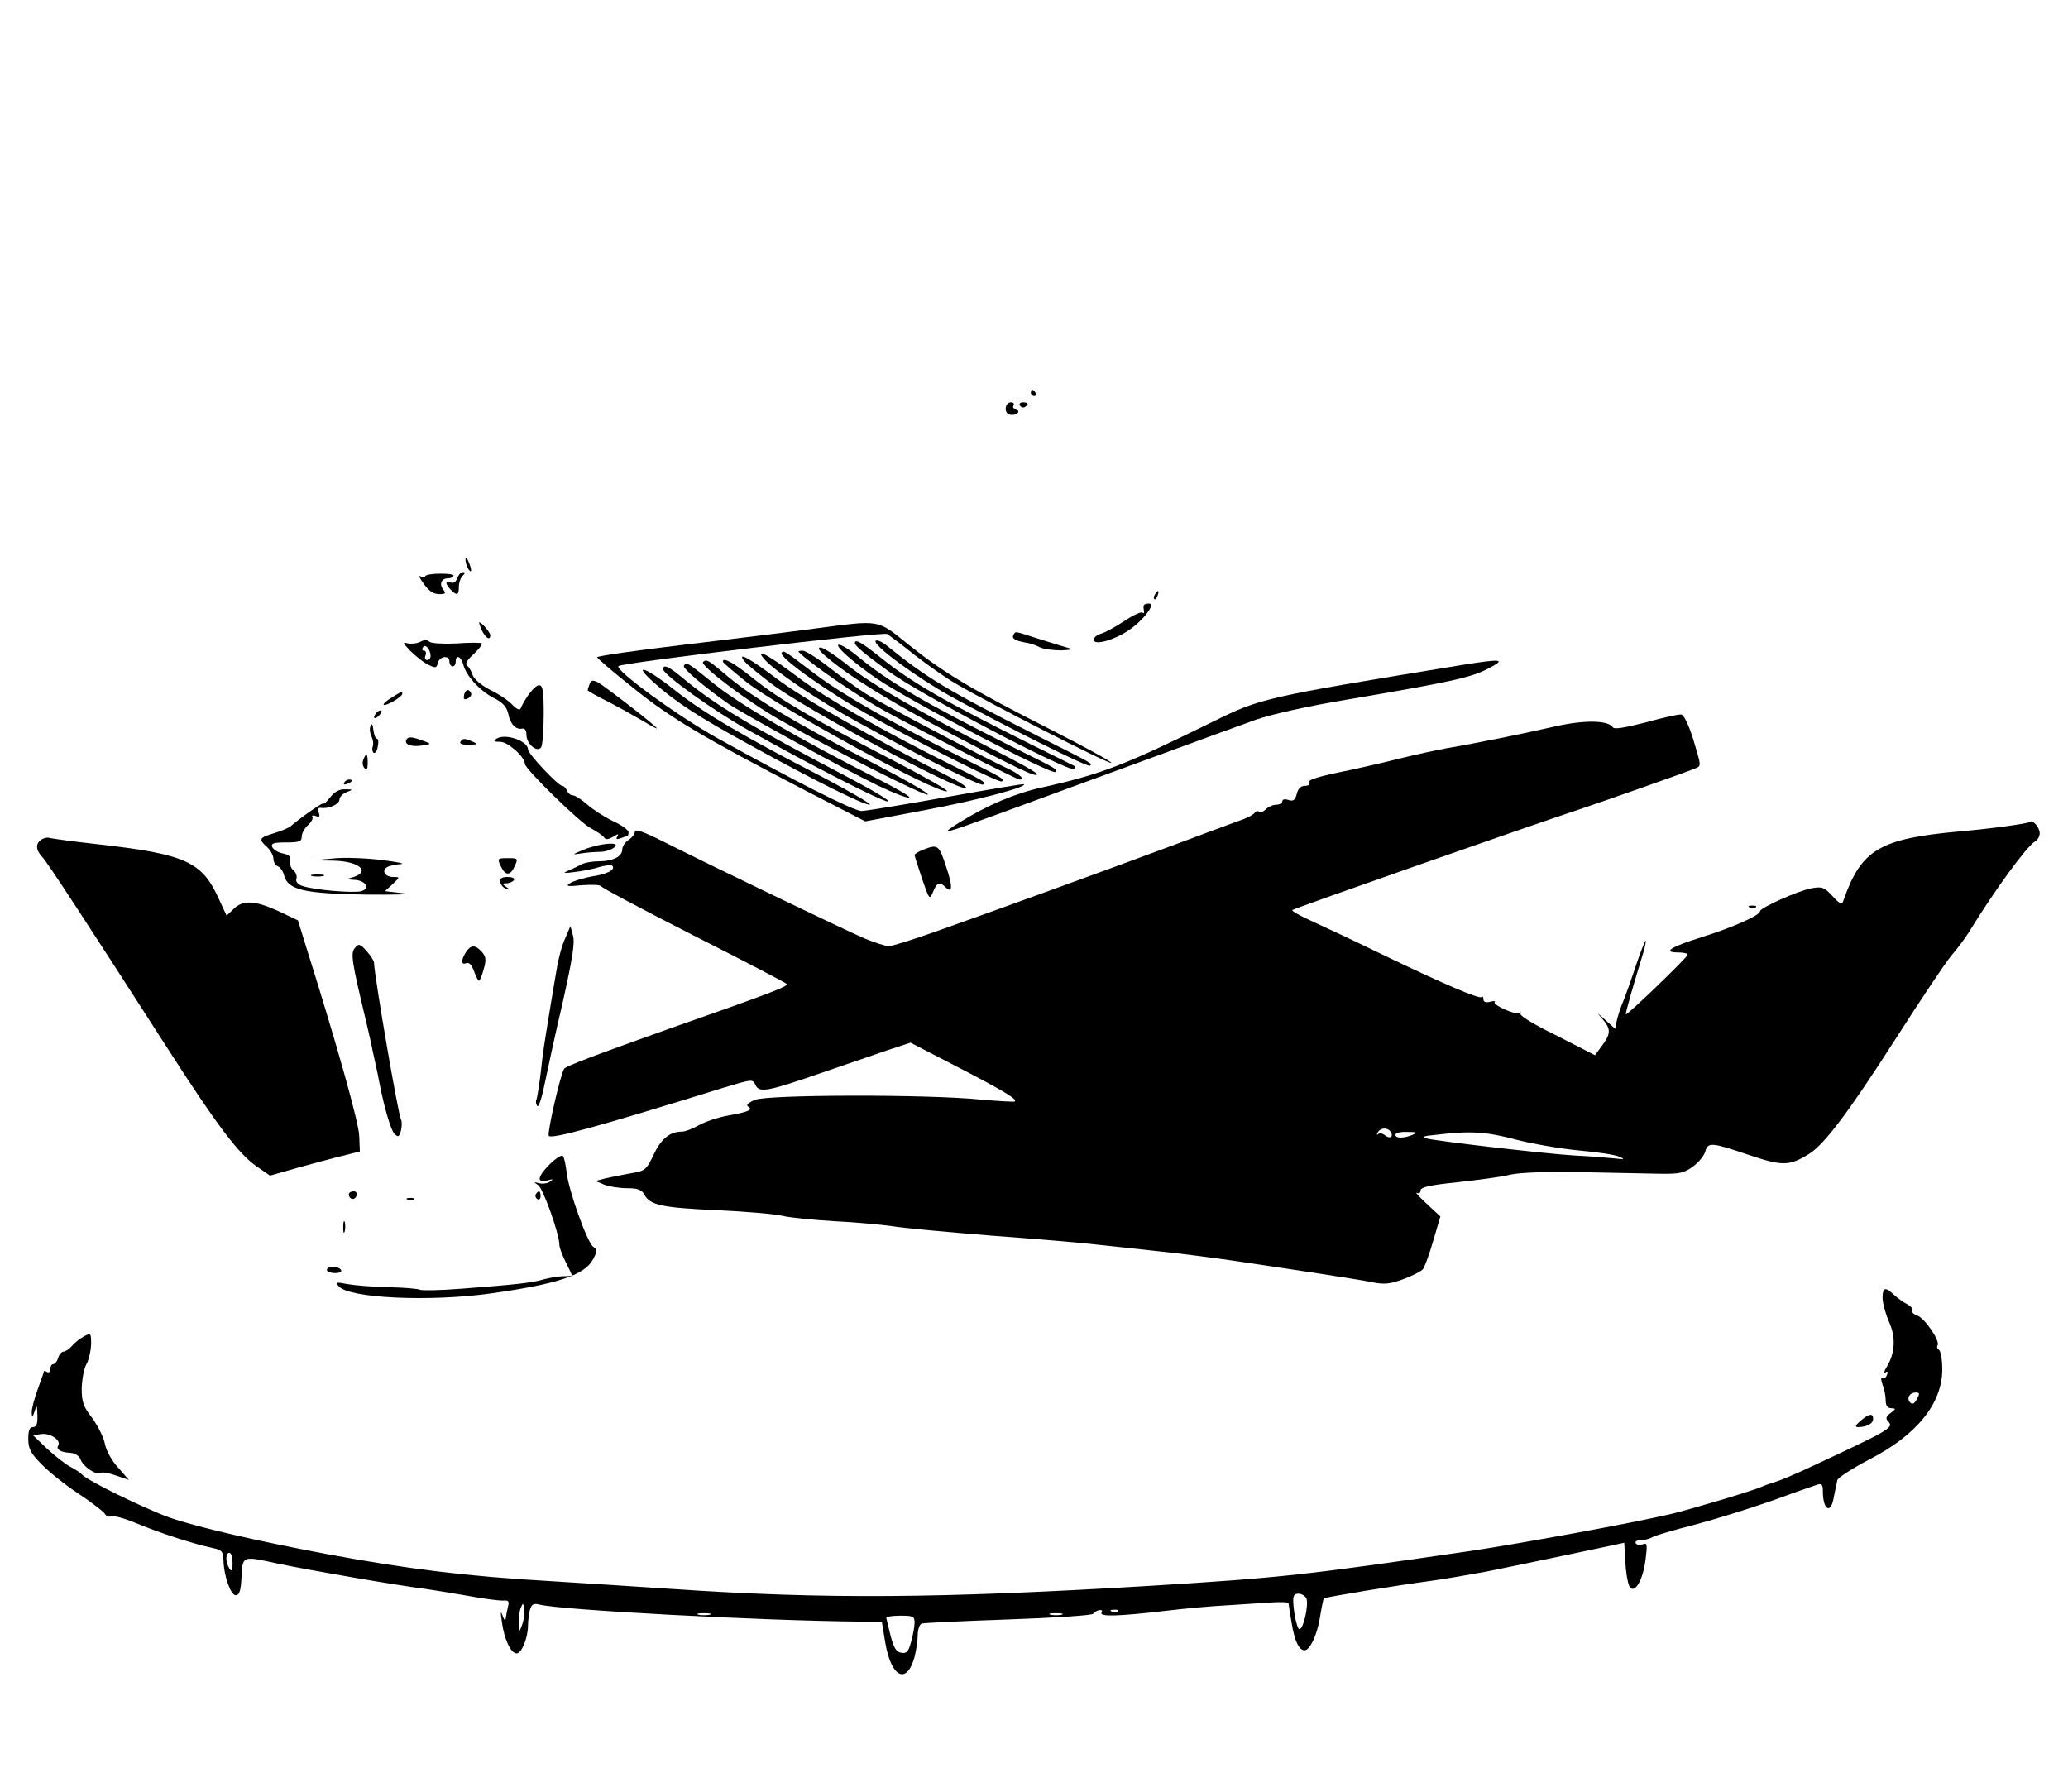 <?xml version="1.0" standalone="no"?>
<!DOCTYPE svg PUBLIC "-//W3C//DTD SVG 20010904//EN"
 "http://www.w3.org/TR/2001/REC-SVG-20010904/DTD/svg10.dtd">
<svg version="1.0" xmlns="http://www.w3.org/2000/svg"
 width="658pt" height="570pt" viewBox="0 0 658 570"
 preserveAspectRatio="xMidYMid meet">

<g transform="translate(0,570) scale(0.1,-0.1)"
fill="#000000" stroke="none">
<path d="M3280 4450 c0 -5 5 -10 11 -10 5 0 7 5 4 10 -3 6 -8 10 -11 10 -2 0
-4 -4 -4 -10z"/>
<path d="M3200 4400 c0 -13 7 -20 20 -20 11 0 20 5 20 10 0 6 -5 10 -11 10 -5
0 -7 5 -4 10 3 6 -1 10 -9 10 -9 0 -16 -9 -16 -20z"/>
<path d="M3245 4410 c4 -6 11 -8 16 -5 14 9 11 15 -7 15 -8 0 -12 -5 -9 -10z"/>
<path d="M1481 3920 c0 -8 4 -22 9 -30 12 -18 12 -2 0 25 -6 13 -9 15 -9 5z"/>
<path d="M1353 3867 c-2 -4 -9 -4 -16 0 -6 3 -1 -8 12 -25 15 -22 31 -32 48
-32 21 0 23 2 13 15 -13 16 -6 35 15 35 8 0 16 3 18 8 3 4 -15 7 -40 7 -25 0
-47 -3 -50 -8z"/>
<path d="M1455 3861 c-4 -12 -12 -18 -21 -14 -18 7 -18 -4 0 -23 20 -20 26
-18 26 9 0 13 5 28 12 35 9 9 9 12 1 12 -7 0 -14 -9 -18 -19z"/>
<path d="M3675 3809 c-4 -6 -5 -12 -2 -15 2 -3 7 2 10 11 7 17 1 20 -8 4z"/>
<path d="M3639 3773 c-1 -5 0 -12 1 -18 1 -5 -1 -7 -5 -4 -3 4 -30 -8 -58 -27
-29 -19 -62 -37 -74 -40 -13 -4 -23 -12 -23 -19 0 -19 62 -3 110 29 47 31 89
86 66 86 -9 0 -17 -3 -17 -7z"/>
<path d="M1533 3695 c12 -25 27 -34 27 -16 0 9 -27 41 -35 41 -2 0 2 -11 8
-25z"/>
<path d="M2590 3700 c-74 -10 -260 -33 -412 -51 -153 -18 -278 -36 -278 -40 0
-3 51 -47 113 -96 118 -96 228 -161 546 -326 l194 -100 191 36 c161 30 324 73
314 82 -2 2 -113 -17 -248 -41 -135 -24 -256 -44 -269 -44 -25 0 -220 99 -459
232 -129 72 -327 217 -314 229 12 11 842 110 855 102 6 -4 45 -33 85 -65 40
-31 100 -74 135 -94 104 -61 488 -257 493 -251 3 3 -85 51 -195 107 -248 126
-336 178 -450 269 -102 82 -87 79 -301 51z"/>
<path d="M3225 3681 c-7 -12 4 -19 37 -25 15 -2 35 -9 46 -15 12 -6 42 -10 69
-10 26 1 39 3 28 6 -11 3 -54 16 -95 29 -87 28 -77 26 -85 15z"/>
<path d="M1337 3658 c-10 -5 -28 -7 -39 -5 -18 5 -17 2 8 -24 16 -16 41 -36
55 -43 25 -12 28 -12 32 5 6 22 37 26 37 4 0 -8 5 -15 10 -15 6 0 10 7 10 15
0 24 17 17 24 -9 9 -36 53 -84 98 -107 28 -14 40 -28 45 -49 6 -33 24 -52 44
-48 9 2 14 -6 14 -20 0 -29 35 -58 47 -39 4 6 8 54 8 105 0 76 -3 92 -15 92
-13 0 -43 -38 -59 -75 -3 -5 -13 0 -24 11 -10 12 -41 34 -70 48 -30 15 -53 35
-58 48 -4 13 -12 26 -18 31 -7 5 0 17 21 36 17 16 29 32 26 34 -2 3 -38 3 -79
0 -43 -2 -80 0 -87 5 -8 7 -18 7 -30 0z m33 -45 c0 -7 -5 -13 -11 -13 -6 0 -9
7 -5 15 3 8 1 15 -5 15 -6 0 -7 5 -3 11 7 12 24 -7 24 -28z"/>
<path d="M2786 3661 c-9 -14 129 -115 240 -177 162 -89 435 -226 442 -220 7 8
19 1 -165 94 -288 145 -354 185 -480 287 -17 14 -34 21 -37 16z"/>
<path d="M2720 3654 c0 -8 33 -36 105 -88 100 -74 579 -325 592 -312 4 3 4 7
2 9 -2 1 -65 32 -139 69 -275 137 -380 197 -479 277 -59 47 -81 60 -81 45z"/>
<path d="M2695 3614 c22 -20 65 -53 95 -73 105 -72 557 -307 568 -297 8 8 11
7 -143 83 -271 136 -391 206 -486 285 -59 48 -88 50 -34 2z"/>
<path d="M2630 3610 c71 -61 200 -141 395 -244 212 -111 275 -141 275 -129 0
5 -60 38 -133 75 -250 128 -390 209 -465 268 -41 33 -82 60 -91 60 -11 0 -5
-10 19 -30z"/>
<path d="M2487 3623 c-9 -15 159 -133 289 -204 188 -103 405 -211 412 -205 8
8 10 7 -138 81 -222 111 -369 195 -457 261 -101 77 -100 76 -106 67z"/>
<path d="M2541 3626 c39 -39 188 -141 278 -190 121 -66 416 -216 425 -216 21
0 -2 19 -46 39 -73 34 -382 197 -443 234 -27 17 -80 55 -117 84 -37 29 -75 53
-84 53 -10 0 -15 -2 -13 -4z"/>
<path d="M2430 3605 c32 -38 169 -131 302 -204 201 -110 389 -203 396 -197 8
8 7 9 -98 61 -224 111 -401 213 -493 282 -91 69 -136 93 -107 58z"/>
<path d="M2370 3595 c6 -8 44 -39 83 -69 104 -79 594 -342 620 -333 7 2 -22
21 -63 41 -218 109 -461 247 -540 308 -85 64 -129 88 -100 53z"/>
<path d="M2237 3594 c-11 -11 146 -129 246 -185 163 -93 457 -241 469 -237 7
3 -73 48 -177 102 -243 125 -381 208 -458 273 -64 54 -69 57 -80 47z"/>
<path d="M2300 3595 c0 -3 33 -31 74 -64 104 -82 610 -358 639 -348 6 2 -68
44 -164 94 -267 138 -367 197 -449 262 -66 53 -100 72 -100 56z"/>
<path d="M4655 3585 c-637 -104 -644 -106 -798 -182 -276 -136 -352 -166 -541
-208 -87 -19 -171 -55 -261 -110 -69 -43 -58 -40 120 25 330 121 747 274 820
300 48 17 167 44 295 65 323 55 390 69 445 98 58 30 46 32 -80 12z"/>
<path d="M2176 3582 c-5 -8 67 -69 143 -122 48 -32 363 -205 474 -259 49 -23
93 -41 100 -38 6 2 -41 29 -104 61 -239 121 -433 233 -515 299 -88 71 -90 72
-98 59z"/>
<path d="M2110 3571 c0 -17 163 -134 273 -195 202 -113 423 -226 443 -226 10
0 -42 32 -116 71 -330 173 -433 235 -539 323 -43 36 -61 44 -61 27z"/>
<path d="M2080 3529 c69 -62 143 -110 306 -199 203 -112 360 -190 381 -190 10
0 -59 40 -152 89 -249 128 -380 205 -470 277 -88 70 -137 88 -65 23z"/>
<path d="M1876 3524 c-3 -9 -6 -17 -6 -20 0 -2 30 -19 68 -38 37 -19 86 -47
110 -61 23 -14 42 -24 42 -22 0 6 -163 132 -187 146 -17 8 -22 8 -27 -5z"/>
<path d="M1477 3491 c-3 -14 -1 -18 9 -14 16 6 18 19 5 27 -5 3 -11 -3 -14
-13z"/>
<path d="M1248 3482 c-38 -23 -36 -35 2 -14 16 9 30 20 30 25 0 9 1 9 -32 -11z"/>
<path d="M1195 3429 c-11 -16 -1 -19 13 -3 7 8 8 14 3 14 -5 0 -13 -5 -16 -11z"/>
<path d="M5237 3402 c-66 -17 -101 -23 -105 -16 -15 23 -91 24 -184 3 -101
-23 -248 -53 -343 -69 -33 -6 -103 -21 -155 -34 -52 -13 -122 -29 -155 -36
-101 -20 -136 -31 -130 -40 4 -6 -3 -10 -13 -10 -13 0 -22 -9 -26 -26 -5 -19
-11 -24 -26 -19 -12 4 -20 2 -20 -4 0 -6 -9 -11 -19 -11 -11 0 -26 -7 -34 -15
-8 -8 -18 -11 -21 -7 -4 3 -10 2 -14 -4 -4 -6 -27 -18 -52 -26 -25 -9 -119
-44 -210 -78 -180 -67 -550 -202 -754 -274 -71 -25 -137 -46 -148 -46 -10 0
-44 11 -76 24 -61 26 -500 237 -644 310 -62 31 -88 40 -88 30 0 -7 -9 -19 -20
-26 -11 -7 -20 -21 -20 -30 0 -23 -30 -38 -74 -38 -20 0 -44 -4 -54 -9 -9 -5
-28 -14 -42 -20 -21 -9 -19 -10 20 -5 25 3 60 10 78 16 18 5 36 7 40 4 12 -12
-15 -27 -64 -34 -27 -5 -58 -14 -69 -21 -17 -10 -11 -12 37 -7 31 2 58 1 60
-3 2 -5 134 -75 293 -156 160 -81 294 -151 298 -155 8 -7 -49 -29 -383 -146
-230 -82 -320 -116 -325 -124 -12 -19 -54 -202 -49 -213 5 -13 158 29 554 152
93 28 95 29 104 9 12 -25 37 -21 210 39 72 25 165 56 207 71 l76 25 149 -77
c151 -78 191 -103 183 -110 -2 -2 -51 1 -109 6 -169 17 -678 16 -718 -1 -21
-9 -29 -17 -22 -21 17 -10 4 -17 -64 -29 -33 -6 -74 -20 -93 -31 -19 -11 -43
-20 -53 -20 -38 0 -66 -22 -90 -73 -24 -50 -27 -52 -75 -60 -27 -5 -63 -12
-80 -16 l-30 -8 28 -12 c16 -6 48 -11 72 -11 34 0 47 -5 55 -20 18 -34 56 -42
230 -50 91 -4 185 -12 210 -18 25 -6 99 -13 165 -17 66 -3 149 -11 185 -16 36
-6 178 -19 315 -30 138 -10 291 -23 340 -29 50 -5 137 -15 195 -21 58 -6 161
-19 230 -29 236 -35 395 -59 445 -69 40 -8 58 -6 101 10 29 11 57 25 62 32 5
7 20 47 32 89 l23 78 -44 41 c-24 22 -38 38 -31 34 7 -3 12 0 12 8 0 10 29 17
118 26 64 7 140 17 167 24 31 7 117 10 225 8 96 -2 209 -4 250 -5 65 -1 79 2
108 24 18 13 35 35 38 47 8 30 20 29 138 -11 107 -36 129 -36 192 3 49 30 129
137 278 370 75 117 153 234 174 260 22 25 47 60 57 76 82 134 184 273 210 288
8 4 15 16 15 26 0 19 -23 45 -32 36 -5 -5 -120 -21 -223 -30 -254 -23 -312
-57 -369 -218 -5 -17 -9 -16 -36 13 -26 28 -33 30 -67 24 -42 -8 -163 -62
-163 -73 0 -13 -86 -51 -184 -82 -100 -31 -128 -49 -77 -49 17 0 31 -3 31 -7
0 -8 -193 -194 -197 -190 -2 2 26 100 51 181 9 27 14 51 12 53 -1 2 -16 -34
-31 -79 -15 -46 -33 -96 -40 -113 -7 -16 -16 -43 -20 -59 l-6 -29 -32 29 c-27
24 -28 25 -9 3 28 -32 28 -47 -1 -86 l-22 -30 -41 21 c-22 11 -77 40 -122 62
-44 23 -78 45 -74 49 4 5 2 6 -3 2 -13 -7 -88 27 -79 35 3 4 -3 4 -15 1 -13
-3 -21 -1 -21 8 0 7 -2 10 -6 7 -7 -7 -122 42 -319 137 -88 43 -189 90 -224
106 -35 16 -62 31 -59 34 5 5 755 268 913 320 95 32 331 115 368 130 21 9 21
5 -6 95 -14 44 -29 76 -38 77 -8 1 -58 -10 -112 -25z m-812 -1303 c10 -16 -3
-23 -18 -11 -8 7 -18 8 -22 4 -5 -4 -5 -1 -1 6 9 15 32 16 41 1z m70 -9 c-28
-12 -55 -12 -55 0 0 6 17 10 38 9 30 0 33 -2 17 -9z m331 -16 c55 -14 144 -29
199 -34 55 -5 111 -13 125 -19 22 -9 20 -10 -15 -6 -22 2 -78 7 -125 9 -97 6
-432 45 -470 54 -19 5 -12 8 30 12 108 13 159 10 256 -16z"/>
<path d="M1179 3390 c-4 -8 -2 -23 3 -33 5 -10 7 -25 4 -32 -3 -8 -1 -17 3
-20 5 -2 11 6 13 20 3 14 2 25 -3 25 -4 0 -9 12 -11 28 -2 18 -5 22 -9 12z"/>
<path d="M1294 3348 c-10 -15 12 -25 47 -20 35 5 35 5 -8 20 -23 8 -35 8 -39
0z"/>
<path d="M1580 3350 c-12 -8 -9 -10 12 -10 24 0 78 -48 78 -70 0 -16 176 -188
210 -205 19 -10 38 -23 42 -29 5 -8 13 -7 29 2 16 10 19 10 13 1 -5 -9 -2 -10
10 -6 10 4 20 7 22 7 2 0 4 6 4 13 0 6 -23 23 -50 35 -27 13 -64 37 -82 53
-18 16 -39 29 -46 29 -7 0 -15 7 -18 15 -4 8 -10 15 -15 15 -13 0 -109 102
-109 116 0 27 -73 52 -100 34z"/>
<path d="M1465 3340 c-4 -6 7 -10 27 -9 27 0 30 2 13 9 -27 12 -33 12 -40 0z"/>
<path d="M1156 3283 c-4 -9 -2 -21 4 -27 7 -7 10 -2 10 17 0 31 -5 34 -14 10z"/>
<path d="M1095 3210 c-3 -6 1 -7 9 -4 18 7 21 14 7 14 -6 0 -13 -4 -16 -10z"/>
<path d="M1051 3164 c-12 -15 -21 -24 -21 -20 0 6 -67 -40 -106 -73 -6 -5 -30
-15 -53 -22 -47 -14 -49 -19 -21 -44 11 -10 20 -27 20 -37 0 -10 6 -21 14 -24
8 -3 17 -16 20 -29 12 -46 63 -58 261 -61 99 -1 153 1 120 4 l-60 7 25 23 c23
22 23 22 2 22 -26 0 -39 19 -21 31 8 5 28 9 44 10 17 1 -10 7 -60 13 -49 6
-119 9 -155 5 l-65 -6 66 -1 c87 -2 122 -38 54 -55 -13 -3 -10 -5 11 -6 37 -1
53 -27 24 -36 -24 -7 -155 4 -189 17 -14 5 -21 14 -18 22 3 8 -1 20 -9 27 -9
7 -13 21 -11 30 4 13 -3 20 -23 24 -16 3 -31 13 -34 21 -4 11 5 14 44 14 42 0
50 3 50 18 0 11 9 27 20 37 11 10 17 22 14 26 -3 5 2 6 11 3 11 -5 14 -2 9 11
-5 11 -2 16 7 15 25 -4 59 12 59 26 0 8 10 19 23 24 21 8 21 9 -5 9 -17 1 -34
-8 -47 -25z"/>
<path d="M129 3027 c-17 -13 -14 -33 6 -54 13 -12 152 -225 396 -605 160 -249
228 -339 286 -379 l42 -29 88 25 c48 13 113 31 143 38 l55 14 -2 49 c-1 42
-71 291 -169 602 l-26 84 -61 29 c-74 34 -113 37 -143 8 l-23 -22 -25 54 c-54
119 -106 142 -392 174 -72 8 -137 17 -145 19 -8 3 -21 0 -30 -7z"/>
<path d="M1860 2998 c-41 -17 -42 -18 -11 -13 18 3 46 5 60 5 15 0 35 6 44 13
28 20 -39 16 -93 -5z"/>
<path d="M2938 2997 c-16 -6 -28 -14 -28 -17 0 -3 11 -37 24 -76 23 -67 24
-68 35 -41 12 30 21 33 39 15 23 -23 24 2 2 66 -22 68 -26 71 -72 53z"/>
<path d="M1593 2945 c15 -32 31 -32 45 0 11 24 10 25 -22 25 -33 0 -34 -1 -23
-25z"/>
<path d="M993 2913 c9 -2 25 -2 35 0 9 3 1 5 -18 5 -19 0 -27 -2 -17 -5z"/>
<path d="M1592 2893 c2 -9 10 -18 18 -20 13 -4 13 -3 0 6 -13 9 -13 11 2 11 9
0 20 5 23 10 4 6 -5 10 -20 10 -19 0 -26 -5 -23 -17z"/>
<path d="M5568 2813 c7 -3 16 -2 19 1 4 3 -2 6 -13 5 -11 0 -14 -3 -6 -6z"/>
<path d="M1798 2714 c-10 -21 -22 -66 -27 -99 -6 -33 -15 -89 -21 -125 -18
-110 -22 -133 -30 -207 -5 -40 -11 -76 -13 -81 -3 -4 -2 -13 2 -20 4 -7 14 21
23 65 9 43 34 161 58 262 31 139 40 192 33 215 l-8 30 -17 -40z"/>
<path d="M1129 2684 c-14 -17 -10 -42 36 -234 8 -36 18 -76 20 -90 3 -14 8
-36 11 -50 3 -14 8 -36 10 -49 16 -83 37 -155 49 -168 12 -12 15 -10 21 11 3
14 3 29 0 34 -9 15 -84 452 -86 499 0 7 -11 23 -24 38 -21 23 -25 24 -37 9z"/>
<path d="M1482 2670 c-16 -26 -15 -41 2 -34 9 3 17 -6 24 -25 6 -17 13 -31 16
-31 3 0 10 17 15 37 9 30 7 40 -6 55 -21 23 -35 23 -51 -2z"/>
<path d="M1747 1994 c-38 -39 -40 -59 -4 -49 17 5 19 4 7 -4 -8 -6 -24 -8 -35
-5 -18 4 -18 4 -3 -6 16 -10 68 -156 68 -191 0 -8 9 -32 20 -54 11 -22 20 -41
20 -42 0 -2 -12 -3 -28 -3 -15 0 -43 -5 -62 -10 -38 -11 -81 -16 -265 -30 -65
-5 -123 -6 -129 -3 -5 3 -50 7 -100 8 -50 1 -109 6 -131 10 -36 7 -39 6 -27
-7 31 -38 288 -50 482 -23 215 30 301 59 327 109 14 26 14 31 0 40 -19 15 -78
179 -84 236 -3 25 -8 48 -12 53 -4 4 -24 -9 -44 -29z"/>
<path d="M1110 1901 c0 -17 18 -21 24 -6 3 9 0 15 -9 15 -8 0 -15 -4 -15 -9z"/>
<path d="M1705 1901 c-3 -5 -1 -12 5 -16 5 -3 10 1 10 9 0 18 -6 21 -15 7z"/>
<path d="M1298 1883 c7 -3 16 -2 19 1 4 3 -2 6 -13 5 -11 0 -14 -3 -6 -6z"/>
<path d="M1092 1795 c0 -16 2 -22 5 -12 2 9 2 23 0 30 -3 6 -5 -1 -5 -18z"/>
<path d="M1040 1660 c0 -5 12 -10 26 -10 14 0 23 4 19 10 -3 6 -15 10 -26 10
-10 0 -19 -4 -19 -10z"/>
<path d="M5990 1571 c0 -16 9 -49 20 -75 23 -50 20 -101 -7 -145 -8 -13 -10
-20 -4 -17 7 5 9 1 5 -8 -3 -9 -10 -13 -15 -10 -5 3 -4 -7 1 -21 6 -15 10 -37
10 -51 0 -16 6 -24 18 -24 15 -1 15 -2 -2 -15 -15 -11 -17 -18 -9 -26 21 -21
9 -27 -257 -151 -41 -19 -86 -38 -100 -42 -14 -4 -34 -11 -45 -16 -29 -13
-220 -70 -290 -87 -130 -30 -469 -92 -635 -117 -530 -77 -599 -85 -1020 -111
-667 -40 -1035 -43 -1520 -10 -118 8 -294 19 -390 25 -264 15 -457 39 -710 86
-224 42 -410 85 -500 116 -79 28 -269 121 -280 138 -3 4 -18 14 -35 23 -16 8
-50 35 -75 58 l-45 43 28 4 c28 3 63 -21 52 -37 -7 -12 7 -21 39 -23 15 -1 28
-10 32 -20 7 -23 50 -52 63 -44 5 4 28 0 50 -8 l41 -14 -34 39 c-20 21 -38 54
-42 75 -4 21 -22 57 -40 82 -29 37 -34 52 -34 95 1 29 7 63 15 77 8 14 14 42
15 63 0 36 -1 37 -22 26 -13 -7 -30 -20 -39 -31 -9 -10 -21 -18 -27 -18 -6 0
-14 -9 -17 -20 -3 -11 -11 -20 -16 -20 -5 0 -9 -7 -9 -16 0 -8 -4 -12 -10 -9
-5 3 -10 5 -10 3 0 -2 -9 -28 -20 -58 -11 -30 -20 -64 -19 -75 1 -17 2 -16 9
5 7 22 8 21 9 -12 1 -28 -3 -38 -14 -38 -11 0 -15 -11 -15 -38 0 -31 8 -46 43
-81 23 -24 76 -66 117 -93 41 -27 78 -56 83 -63 4 -8 14 -12 21 -9 8 3 41 -6
75 -20 76 -32 187 -68 249 -81 28 -6 32 -11 33 -38 1 -50 23 -112 39 -112 11
0 16 14 18 50 4 78 -1 76 119 50 107 -22 372 -68 468 -80 28 -4 88 -14 135
-22 47 -9 96 -15 109 -15 20 2 22 -2 17 -21 -3 -12 -6 -29 -7 -37 0 -8 -5 -4
-10 10 -6 18 -7 12 -2 -20 7 -54 28 -100 47 -100 16 0 36 50 36 89 0 14 3 36
6 49 6 19 11 22 32 17 70 -17 695 -51 1027 -54 l61 -1 11 -67 c19 -110 68
-134 93 -44 5 20 10 51 10 69 0 18 6 35 13 37 6 2 131 8 275 13 145 5 267 13
270 18 10 13 35 17 27 4 -8 -14 53 -12 200 5 66 8 156 16 200 18 44 3 106 7
138 9 31 2 57 1 57 -2 0 -3 4 -31 10 -64 9 -56 23 -86 41 -86 17 0 40 49 49
105 5 32 11 59 12 60 4 4 236 42 336 55 45 6 126 20 180 30 100 20 352 73 408
85 l32 7 4 -66 c2 -36 9 -71 15 -77 17 -17 41 27 49 90 6 48 5 54 -9 48 -9 -3
-19 -2 -22 3 -4 6 3 10 15 10 11 0 28 4 38 10 9 5 69 23 133 39 64 17 174 51
245 76 71 26 137 49 147 52 13 4 17 0 17 -20 0 -62 26 -76 35 -19 4 20 9 44
11 53 2 8 47 37 100 65 153 78 234 179 234 288 0 30 -5 58 -10 61 -6 4 -8 10
-5 15 9 14 -42 88 -65 95 -11 4 -18 10 -15 15 3 5 -4 14 -17 21 -12 6 -31 20
-42 30 -27 26 -36 24 -36 -10z m109 -322 c-7 -14 -14 -18 -21 -11 -13 13 -2
32 18 32 12 0 13 -4 3 -21z m-5359 -521 c0 -25 -3 -29 -10 -18 -13 20 -13 50
0 50 6 0 10 -15 10 -32z m3417 -114 c7 -20 -9 -95 -22 -97 -10 -2 -26 91 -18
106 7 13 33 7 40 -9z m-2496 -84 c-9 -24 -10 -24 -10 7 -1 17 2 40 7 50 6 15
7 14 10 -7 2 -14 -2 -37 -7 -50z m1896 44 c-3 -3 -12 -4 -19 -1 -8 3 -5 6 6 6
11 1 17 -2 13 -5z m-1299 -11 c-10 -2 -26 -2 -35 0 -10 3 -2 5 17 5 19 0 27
-2 18 -5z m1120 0 c-10 -2 -26 -2 -35 0 -10 3 -2 5 17 5 19 0 27 -2 18 -5z
m-468 -25 c0 -13 -5 -40 -11 -61 -8 -31 -14 -38 -31 -35 -16 2 -24 15 -34 53
-7 28 -13 53 -14 58 0 4 20 7 45 7 40 0 45 -2 45 -22z"/>
<path d="M5920 1180 c-17 -15 -19 -20 -7 -20 26 0 47 11 47 26 0 19 -13 17
-40 -6z"/>
</g>
</svg>
